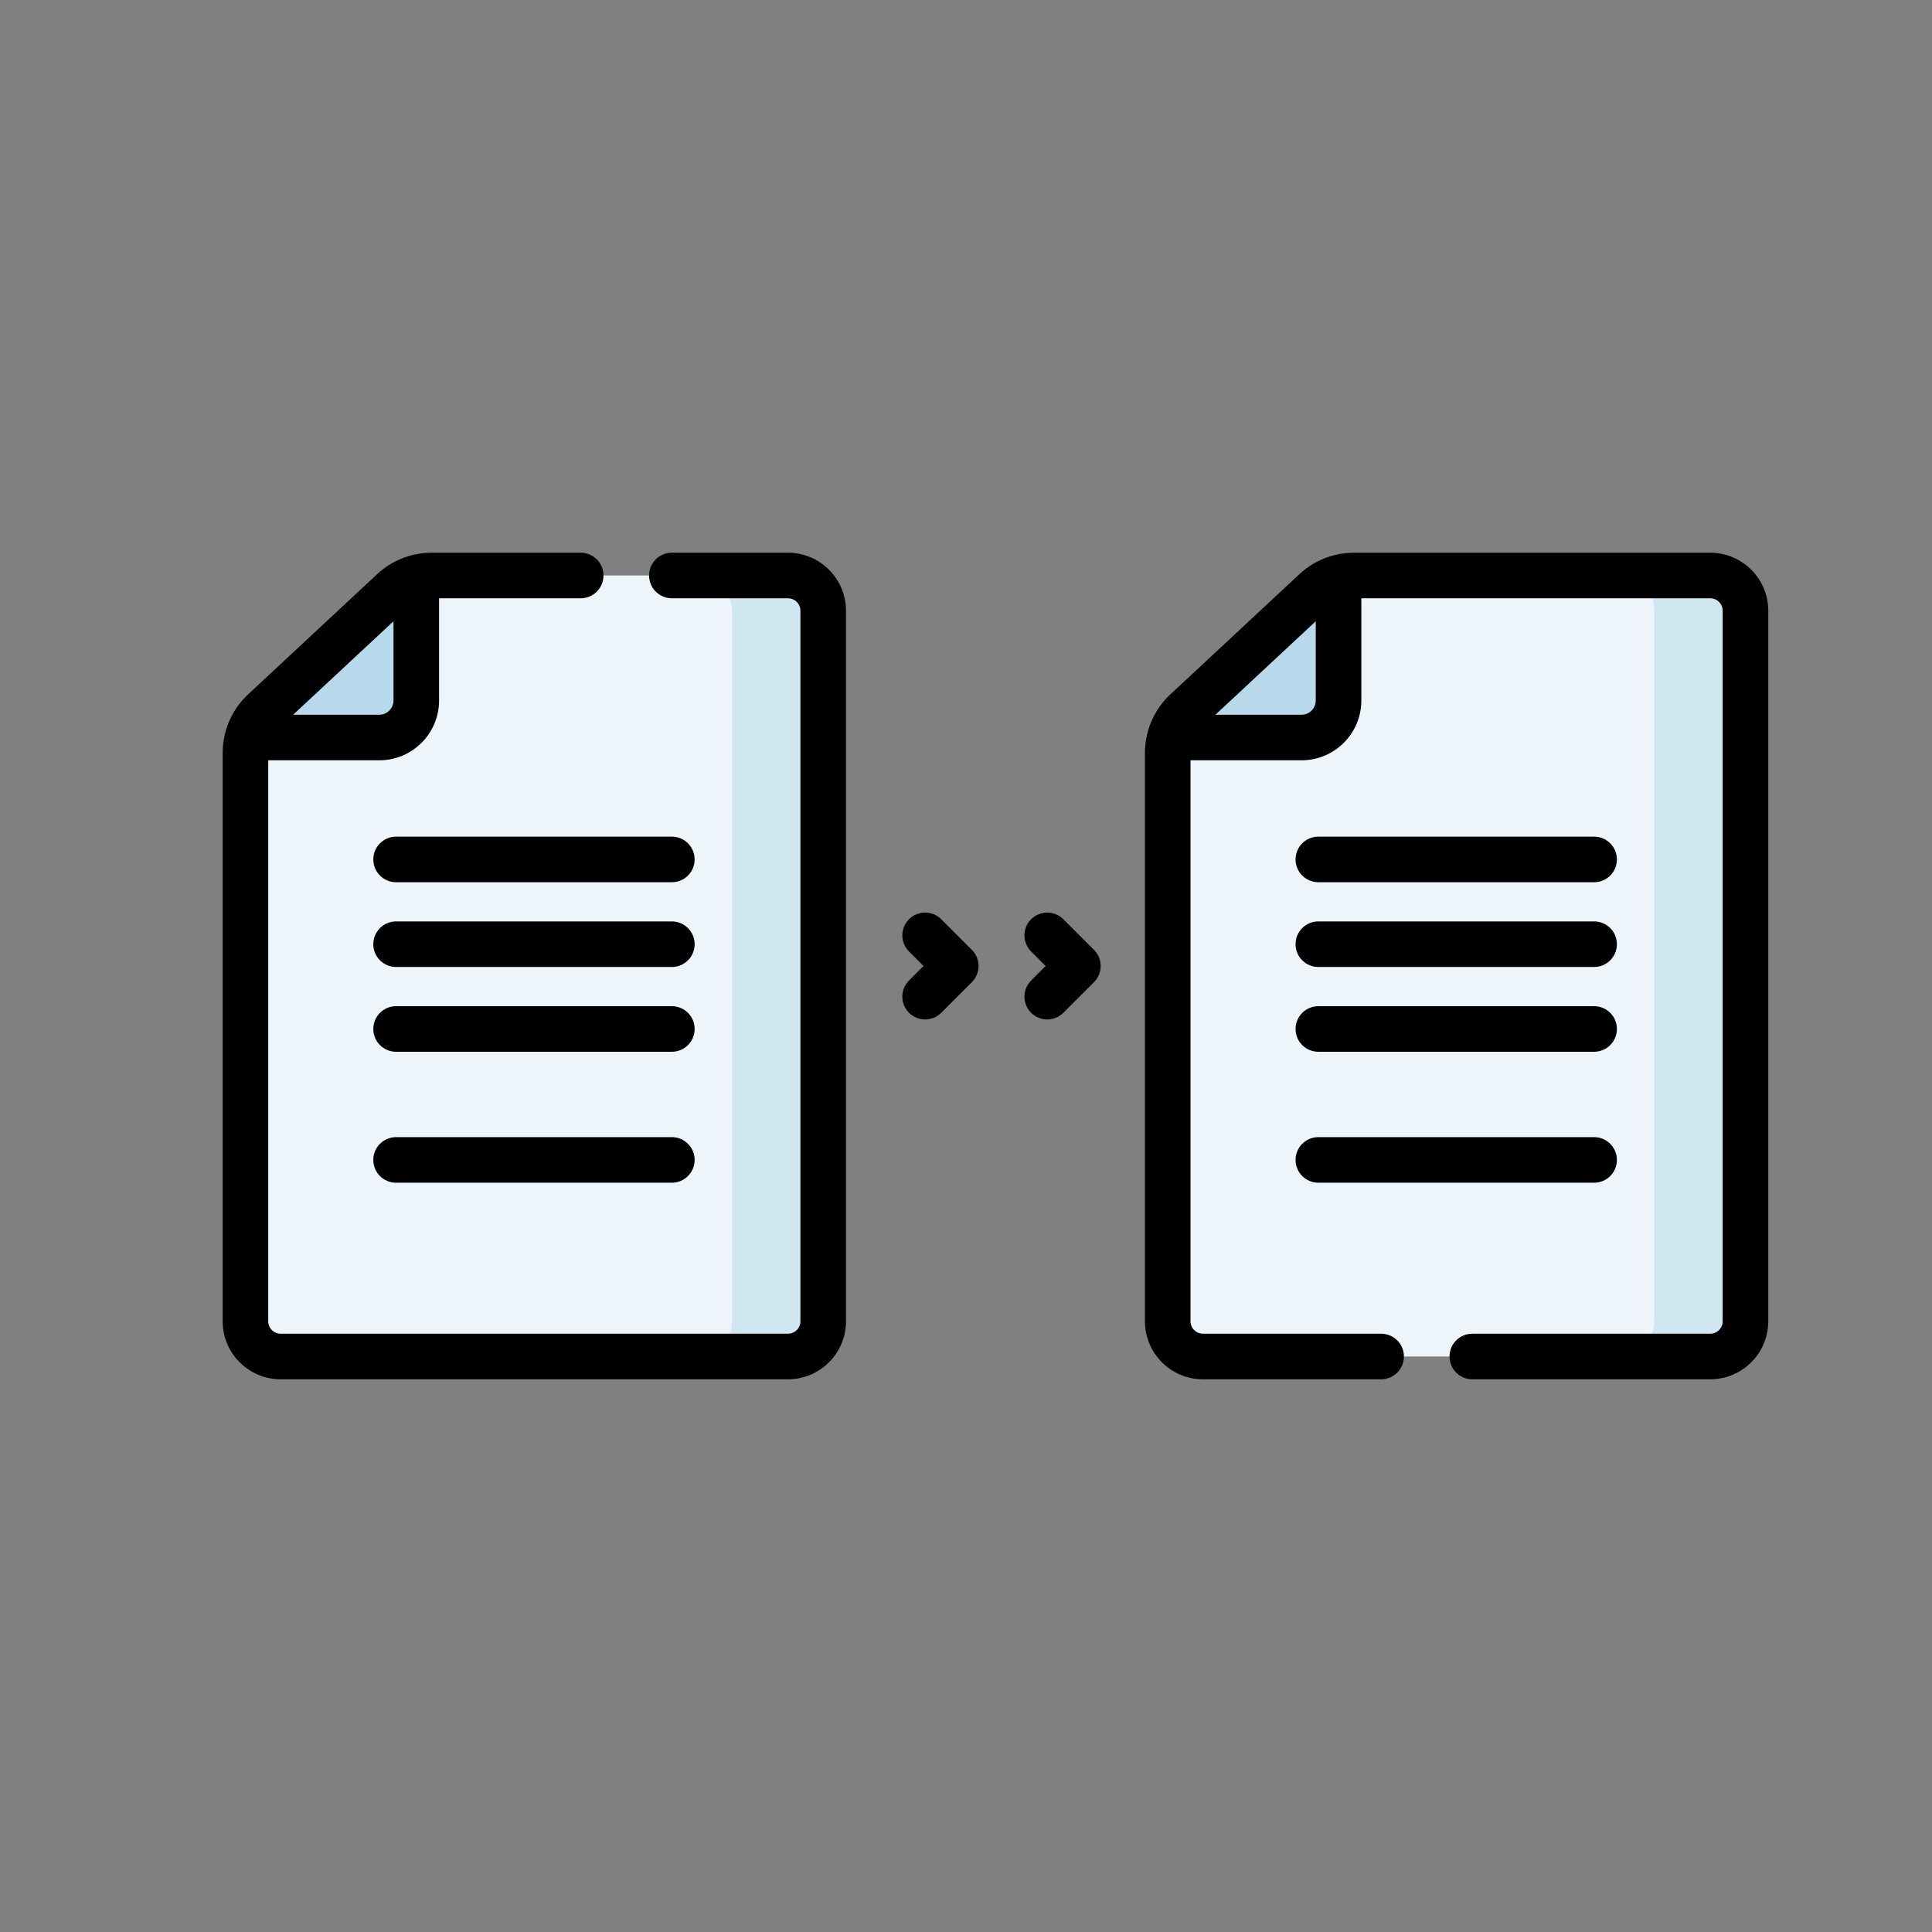 <?xml version="1.0" encoding="UTF-8" standalone="no"?>
<!DOCTYPE svg PUBLIC "-//W3C//DTD SVG 1.1//EN" "http://www.w3.org/Graphics/SVG/1.1/DTD/svg11.dtd">
<svg version="1.1" xmlns="http://www.w3.org/2000/svg" xmlns:xlink="http://www.w3.org/1999/xlink" preserveAspectRatio="xMidYMid meet" viewBox="0 0 640 640" width="640" height="640"><rect x="0" y="0" width="640" height="640" fill="#808080" stroke="none"/><defs><path d="M261.02 449.36C267.47 449.36 272.7 444.13 272.7 437.69C272.7 414.15 272.7 225.85 272.7 202.31C272.7 195.86 267.47 190.64 261.02 190.64C249.23 190.64 154.87 190.64 143.08 190.64C137.99 190.64 133.12 192.66 129.52 196.25C125.26 200.22 91.19 231.96 86.93 235.93C83.33 239.52 81.31 244.4 81.31 249.49C81.31 268.31 81.31 418.87 81.31 437.69C81.31 444.13 86.54 449.36 92.98 449.36C126.59 449.36 244.22 449.36 261.02 449.36Z" id="b36dgjRF6C"></path><path d="M230.82 190.64C237.27 190.64 242.5 195.86 242.5 202.31C242.5 225.85 242.5 414.15 242.5 437.69C242.5 444.14 237.27 449.36 230.82 449.36C233.84 449.36 258 449.36 261.02 449.36C267.47 449.36 272.7 444.14 272.7 437.69C272.7 414.15 272.7 225.85 272.7 202.31C272.7 195.86 267.47 190.64 261.02 190.64C254.98 190.64 233.84 190.64 230.82 190.64Z" id="c31s0Pzl95"></path><path d="M83.96 244.31C108.98 244.31 122.87 244.31 125.65 244.31C132.42 244.31 137.9 238.82 137.9 232.06C137.9 229.44 137.9 216.37 137.9 192.84" id="b2iNKlFlsj"></path><path d="M566.54 449.36C572.98 449.36 578.21 444.13 578.21 437.69C578.21 414.15 578.21 225.85 578.21 202.31C578.21 195.86 572.98 190.64 566.54 190.64C554.74 190.64 460.39 190.64 448.59 190.64C443.51 190.64 438.63 192.66 435.03 196.25C430.77 200.22 396.7 231.96 392.44 235.93C388.85 239.52 386.82 244.4 386.82 249.49C386.82 268.31 386.82 418.87 386.82 437.69C386.82 444.13 392.05 449.36 398.5 449.36C432.11 449.36 549.73 449.36 566.54 449.36Z" id="aHRiWiV1x"></path><path d="M536.33 190.64C542.78 190.64 548.01 195.86 548.01 202.31C548.01 225.85 548.01 414.15 548.01 437.69C548.01 444.14 542.78 449.36 536.33 449.36C539.35 449.36 563.52 449.36 566.54 449.36C572.98 449.36 578.21 444.14 578.21 437.69C578.21 414.15 578.21 225.85 578.21 202.31C578.21 195.86 572.98 190.64 566.54 190.64C560.5 190.64 539.35 190.64 536.33 190.64Z" id="aPycqLhv9"></path><path d="M389.48 244.31C414.49 244.31 428.39 244.31 431.17 244.31C437.93 244.31 443.41 238.82 443.41 232.06C443.41 229.44 443.41 216.37 443.41 192.84" id="c8J4K78En2"></path><path d="M222.56 183.09C218.39 183.09 215.01 186.47 215.01 190.64C215.01 194.81 218.39 198.19 222.56 198.19C226.41 198.19 257.18 198.19 261.02 198.19C263.3 198.19 265.15 200.04 265.15 202.31C265.15 225.85 265.15 414.15 265.15 437.69C265.15 439.96 263.3 441.81 261.02 441.81C244.22 441.81 109.79 441.81 92.98 441.81C90.71 441.81 88.86 439.96 88.86 437.69C88.86 425.3 88.86 363.36 88.86 251.86C110.94 251.86 123.2 251.86 125.65 251.86C136.57 251.86 145.45 242.98 145.45 232.06C145.45 229.8 145.45 218.51 145.45 198.19C173.6 198.19 189.23 198.19 192.36 198.19C196.53 198.19 199.91 194.81 199.91 190.64C199.91 186.47 196.53 183.09 192.36 183.09C187.43 183.09 148.01 183.09 143.08 183.09C135.99 183.09 129.32 185.83 124.28 190.81C120.03 194.77 86.03 226.44 81.78 230.4C81.72 230.46 81.65 230.53 81.59 230.59C76.54 235.64 73.76 242.35 73.76 249.49C73.76 268.31 73.76 418.87 73.76 437.69C73.76 448.29 82.38 456.91 92.98 456.91C109.79 456.91 244.22 456.91 261.02 456.91C271.62 456.91 280.25 448.29 280.25 437.69C280.25 414.15 280.25 225.85 280.25 202.31C280.25 191.71 271.62 183.09 261.02 183.09C253.33 183.09 226.41 183.09 222.56 183.09ZM130.35 205.8C130.35 221.56 130.35 230.31 130.35 232.06C130.35 234.65 128.24 236.76 125.65 236.76C123.75 236.76 114.24 236.76 97.11 236.76L130.35 205.8Z" id="f1PDxQ6QWR"></path><path d="M131.21 277.15C127.04 277.15 123.66 280.53 123.66 284.7C123.66 288.87 127.04 292.25 131.21 292.25C140.34 292.25 213.42 292.25 222.56 292.25C226.73 292.25 230.11 288.87 230.11 284.7C230.11 280.53 226.73 277.15 222.56 277.15C204.29 277.15 140.34 277.15 131.21 277.15Z" id="bFKcXB7NY"></path><path d="M131.21 305.23C127.04 305.23 123.66 308.61 123.66 312.78C123.66 316.95 127.04 320.33 131.21 320.33C140.34 320.33 213.42 320.33 222.56 320.33C226.73 320.33 230.11 316.95 230.11 312.78C230.11 308.61 226.73 305.23 222.56 305.23C204.29 305.23 140.34 305.23 131.21 305.23Z" id="a4xQ7A1Y6e"></path><path d="M131.21 333.31C127.04 333.31 123.66 336.69 123.66 340.86C123.66 345.03 127.04 348.41 131.21 348.41C140.34 348.41 213.42 348.41 222.56 348.41C226.73 348.41 230.11 345.03 230.11 340.86C230.11 336.69 226.73 333.31 222.56 333.31C204.29 333.31 140.34 333.31 131.21 333.31Z" id="d3Ha2kPZRk"></path><path d="M131.21 376.69C127.04 376.69 123.66 380.07 123.66 384.24C123.66 388.41 127.04 391.79 131.21 391.79C140.34 391.79 213.42 391.79 222.56 391.79C226.73 391.79 230.11 388.41 230.11 384.24C230.11 380.07 226.73 376.69 222.56 376.69C204.29 376.69 140.34 376.69 131.21 376.69Z" id="cJBkjYYnL"></path><path d="M448.59 183.09C441.5 183.09 434.83 185.83 429.8 190.81C425.55 194.77 391.55 226.44 387.29 230.4C387.23 230.46 387.17 230.53 387.1 230.59C382.05 235.64 379.27 242.35 379.27 249.49C379.27 268.31 379.27 418.87 379.27 437.69C379.27 448.29 387.9 456.91 398.5 456.91C404.4 456.91 451.62 456.91 457.52 456.91C461.69 456.91 465.07 453.53 465.07 449.36C465.07 445.19 461.69 441.81 457.52 441.81C451.62 441.81 404.4 441.81 398.5 441.81C396.22 441.81 394.37 439.96 394.37 437.69C394.37 425.3 394.37 363.36 394.37 251.86C416.45 251.86 428.71 251.86 431.16 251.86C442.08 251.86 450.96 242.98 450.96 232.06C450.96 229.8 450.96 218.51 450.96 198.19C520.31 198.19 558.83 198.19 566.54 198.19C568.81 198.19 570.66 200.04 570.66 202.31C570.66 225.85 570.66 414.15 570.66 437.69C570.66 439.96 568.81 441.81 566.54 441.81C558.65 441.81 495.6 441.81 487.72 441.81C483.55 441.81 480.17 445.19 480.17 449.36C480.17 453.53 483.55 456.91 487.72 456.91C495.6 456.91 558.65 456.91 566.54 456.91C577.13 456.91 585.76 448.29 585.76 437.69C585.76 414.15 585.76 225.85 585.76 202.31C585.76 191.71 577.14 183.09 566.54 183.09C542.95 183.09 460.39 183.09 448.59 183.09ZM402.63 236.76L435.86 205.8C435.86 221.55 435.86 230.31 435.86 232.06C435.86 234.65 433.76 236.76 431.17 236.76C427.36 236.76 417.85 236.76 402.63 236.76Z" id="a3jdzx014O"></path><path d="M528.07 292.25C532.24 292.25 535.62 288.87 535.62 284.7C535.62 280.53 532.24 277.15 528.07 277.15C518.94 277.15 445.85 277.15 436.72 277.15C432.55 277.15 429.17 280.53 429.17 284.7C429.17 288.87 432.55 292.25 436.72 292.25C454.99 292.25 518.94 292.25 528.07 292.25Z" id="d6kzdsGZ5"></path><path d="M528.07 320.33C532.24 320.33 535.62 316.95 535.62 312.78C535.62 308.61 532.24 305.23 528.07 305.23C518.94 305.23 445.85 305.23 436.72 305.23C432.55 305.23 429.17 308.61 429.17 312.78C429.17 316.95 432.55 320.33 436.72 320.33C454.99 320.33 518.94 320.33 528.07 320.33Z" id="b78BjHFPk"></path><path d="M528.07 348.41C532.24 348.41 535.62 345.03 535.62 340.86C535.62 336.69 532.24 333.31 528.07 333.31C518.94 333.31 445.85 333.31 436.72 333.31C432.55 333.31 429.17 336.69 429.17 340.86C429.17 345.03 432.55 348.41 436.72 348.41C454.99 348.41 518.94 348.41 528.07 348.41Z" id="aKoZsyMin"></path><path d="M528.07 391.79C532.24 391.79 535.62 388.41 535.62 384.24C535.62 380.07 532.24 376.69 528.07 376.69C518.94 376.69 445.85 376.69 436.72 376.69C432.55 376.69 429.17 380.07 429.17 384.24C429.17 388.41 432.55 391.79 436.72 391.79C454.99 391.79 518.94 391.79 528.07 391.79Z" id="c5OftOkOpI"></path><path d="M311.8 304.51C308.85 301.56 304.07 301.56 301.12 304.51C298.17 307.46 298.17 312.24 301.12 315.19C301.44 315.51 303.04 317.11 305.93 320C303.04 322.89 301.44 324.49 301.12 324.81C298.17 327.76 298.17 332.54 301.12 335.49C302.59 336.96 304.53 337.7 306.46 337.7C308.39 337.7 310.32 336.96 311.8 335.49C312.81 334.47 320.93 326.35 321.95 325.34C323.42 323.86 324.16 321.93 324.16 320C324.16 318.07 323.42 316.13 321.95 314.66C319.92 312.63 312.81 305.52 311.8 304.51Z" id="f2Fe0Vluo"></path><path d="M352.25 304.51C349.3 301.56 344.52 301.56 341.57 304.51C338.62 307.46 338.62 312.24 341.57 315.19C341.89 315.51 343.5 317.11 346.38 320C343.5 322.89 341.89 324.49 341.57 324.81C338.62 327.76 338.62 332.54 341.57 335.49C343.05 336.96 344.98 337.7 346.91 337.7C348.84 337.7 350.78 336.96 352.25 335.49C353.26 334.47 361.39 326.35 362.4 325.34C363.88 323.86 364.61 321.93 364.61 320C364.61 318.07 363.88 316.13 362.4 314.66C360.37 312.63 353.26 305.52 352.25 304.51Z" id="d6RZ5hWFT"></path></defs><g><g><g><use xlink:href="#b36dgjRF6C" opacity="1" fill="#edf5fa" fill-opacity="1"></use><g><use xlink:href="#b36dgjRF6C" opacity="1" fill-opacity="0" stroke="#000000" stroke-width="1" stroke-opacity="0"></use></g></g><g><use xlink:href="#c31s0Pzl95" opacity="1" fill="#d0e7f2" fill-opacity="1"></use><g><use xlink:href="#c31s0Pzl95" opacity="1" fill-opacity="0" stroke="#000000" stroke-width="1" stroke-opacity="0"></use></g></g><g><use xlink:href="#b2iNKlFlsj" opacity="1" fill="#b7d9eb" fill-opacity="1"></use><g><use xlink:href="#b2iNKlFlsj" opacity="1" fill-opacity="0" stroke="#000000" stroke-width="1" stroke-opacity="0"></use></g></g><g><use xlink:href="#aHRiWiV1x" opacity="1" fill="#edf5fa" fill-opacity="1"></use><g><use xlink:href="#aHRiWiV1x" opacity="1" fill-opacity="0" stroke="#000000" stroke-width="1" stroke-opacity="0"></use></g></g><g><use xlink:href="#aPycqLhv9" opacity="1" fill="#d0e7f2" fill-opacity="1"></use><g><use xlink:href="#aPycqLhv9" opacity="1" fill-opacity="0" stroke="#000000" stroke-width="1" stroke-opacity="0"></use></g></g><g><use xlink:href="#c8J4K78En2" opacity="1" fill="#b7d9eb" fill-opacity="1"></use><g><use xlink:href="#c8J4K78En2" opacity="1" fill-opacity="0" stroke="#000000" stroke-width="1" stroke-opacity="0"></use></g></g><g><use xlink:href="#f1PDxQ6QWR" opacity="1" fill="#000000" fill-opacity="1"></use><g><use xlink:href="#f1PDxQ6QWR" opacity="1" fill-opacity="0" stroke="#000000" stroke-width="1" stroke-opacity="0"></use></g></g><g><use xlink:href="#bFKcXB7NY" opacity="1" fill="#000000" fill-opacity="1"></use><g><use xlink:href="#bFKcXB7NY" opacity="1" fill-opacity="0" stroke="#000000" stroke-width="1" stroke-opacity="0"></use></g></g><g><use xlink:href="#a4xQ7A1Y6e" opacity="1" fill="#000000" fill-opacity="1"></use><g><use xlink:href="#a4xQ7A1Y6e" opacity="1" fill-opacity="0" stroke="#000000" stroke-width="1" stroke-opacity="0"></use></g></g><g><use xlink:href="#d3Ha2kPZRk" opacity="1" fill="#000000" fill-opacity="1"></use><g><use xlink:href="#d3Ha2kPZRk" opacity="1" fill-opacity="0" stroke="#000000" stroke-width="1" stroke-opacity="0"></use></g></g><g><use xlink:href="#cJBkjYYnL" opacity="1" fill="#000000" fill-opacity="1"></use><g><use xlink:href="#cJBkjYYnL" opacity="1" fill-opacity="0" stroke="#000000" stroke-width="1" stroke-opacity="0"></use></g></g><g><use xlink:href="#a3jdzx014O" opacity="1" fill="#000000" fill-opacity="1"></use><g><use xlink:href="#a3jdzx014O" opacity="1" fill-opacity="0" stroke="#000000" stroke-width="1" stroke-opacity="0"></use></g></g><g><use xlink:href="#d6kzdsGZ5" opacity="1" fill="#000000" fill-opacity="1"></use><g><use xlink:href="#d6kzdsGZ5" opacity="1" fill-opacity="0" stroke="#000000" stroke-width="1" stroke-opacity="0"></use></g></g><g><use xlink:href="#b78BjHFPk" opacity="1" fill="#000000" fill-opacity="1"></use><g><use xlink:href="#b78BjHFPk" opacity="1" fill-opacity="0" stroke="#000000" stroke-width="1" stroke-opacity="0"></use></g></g><g><use xlink:href="#aKoZsyMin" opacity="1" fill="#000000" fill-opacity="1"></use><g><use xlink:href="#aKoZsyMin" opacity="1" fill-opacity="0" stroke="#000000" stroke-width="1" stroke-opacity="0"></use></g></g><g><use xlink:href="#c5OftOkOpI" opacity="1" fill="#000000" fill-opacity="1"></use><g><use xlink:href="#c5OftOkOpI" opacity="1" fill-opacity="0" stroke="#000000" stroke-width="1" stroke-opacity="0"></use></g></g><g><use xlink:href="#f2Fe0Vluo" opacity="1" fill="#000000" fill-opacity="1"></use><g><use xlink:href="#f2Fe0Vluo" opacity="1" fill-opacity="0" stroke="#000000" stroke-width="1" stroke-opacity="0"></use></g></g><g><use xlink:href="#d6RZ5hWFT" opacity="1" fill="#000000" fill-opacity="1"></use><g><use xlink:href="#d6RZ5hWFT" opacity="1" fill-opacity="0" stroke="#000000" stroke-width="1" stroke-opacity="0"></use></g></g></g></g></svg>